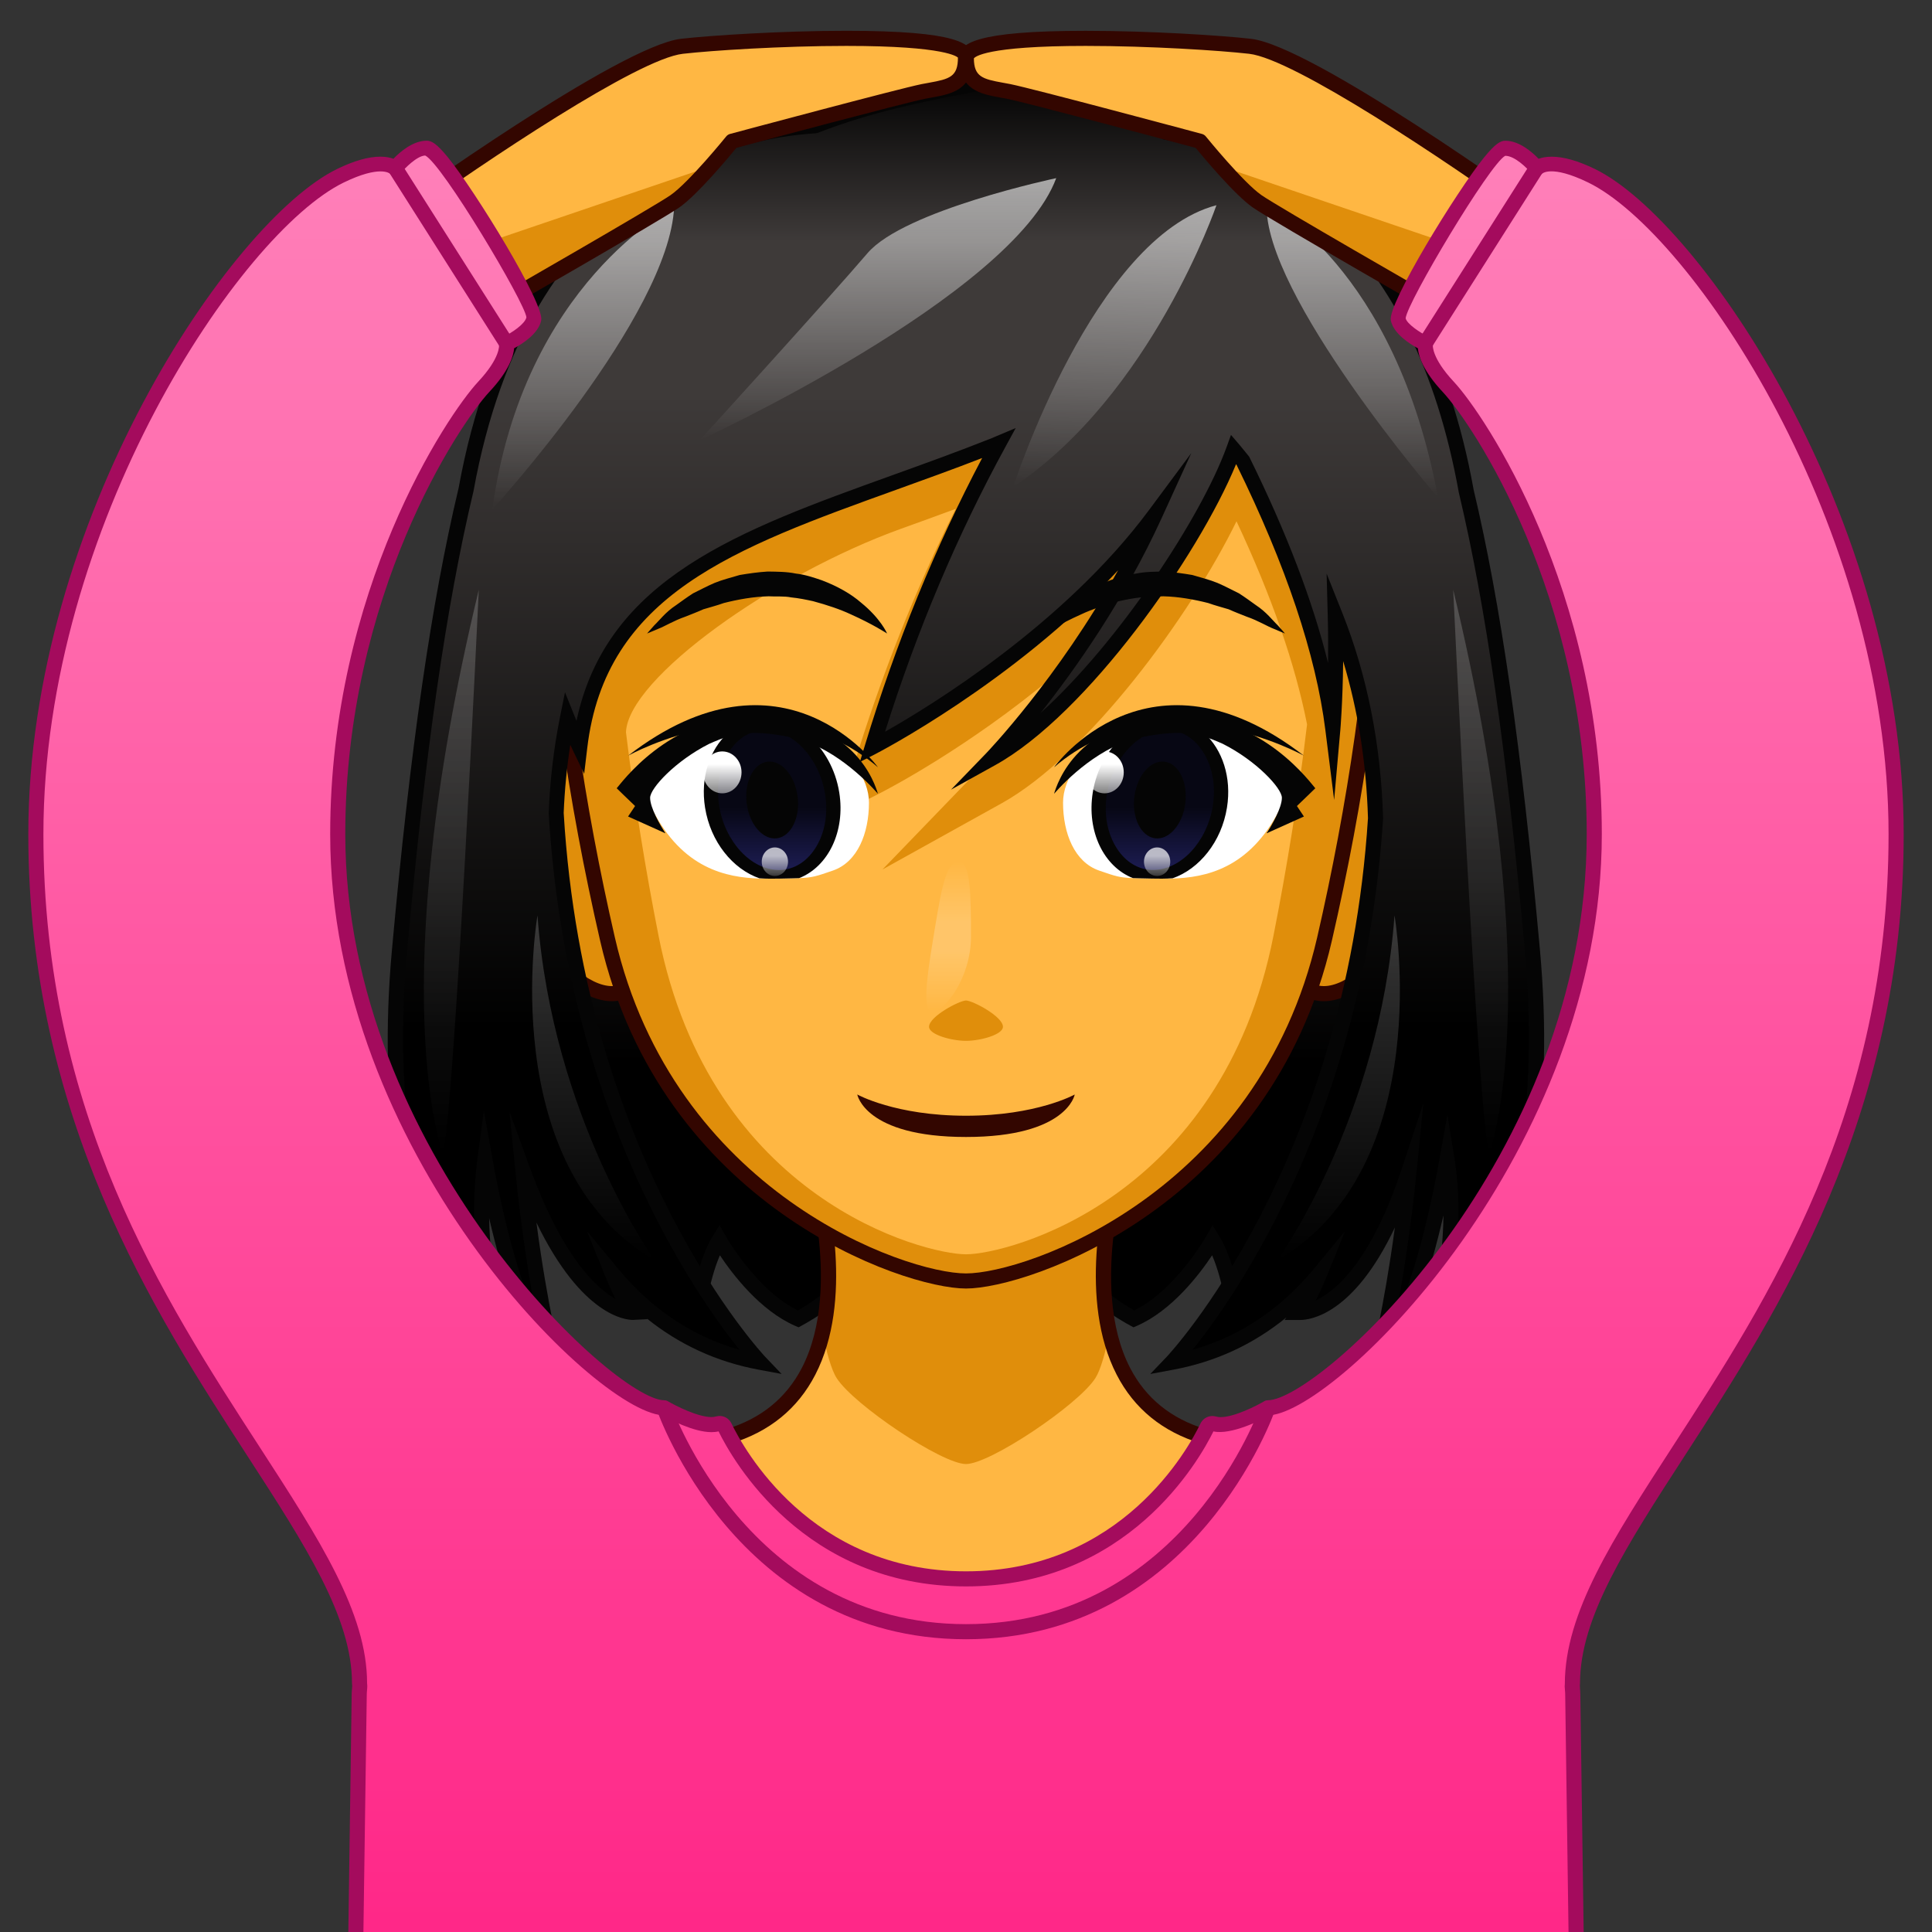 <?xml version="1.0" encoding="utf-8"?>
<!-- Generator: Adobe Illustrator 18.0.0, SVG Export Plug-In . SVG Version: 6.00 Build 0)  -->
<!DOCTYPE svg PUBLIC "-//W3C//DTD SVG 1.1//EN" "http://www.w3.org/Graphics/SVG/1.1/DTD/svg11.dtd">
<svg version="1.1" id="レイヤー_1" xmlns="http://www.w3.org/2000/svg" xmlns:xlink="http://www.w3.org/1999/xlink" x="0px"
	 y="0px" width="64px" height="64px" viewBox="0 0 64 64" style="enable-background:new 0 0 64 64;" xml:space="preserve">
<rect x="0" y="0" width="64" height="64" fill="#333333" stroke="none"/>
<g>
	<g>
		<linearGradient id="SVGID_1_" gradientUnits="userSpaceOnUse" x1="41.3" y1="10.729" x2="41.3" y2="43.707">
			<stop  offset="0" style="stop-color:#000000"/>
			<stop  offset="0.132" style="stop-color:#3E3A39"/>
			<stop  offset="0.251" style="stop-color:#3E3A39"/>
			<stop  offset="0.741" style="stop-color:#000000"/>
		</linearGradient>
		<path style="fill:url(#SVGID_1_);" d="M40.933,43.707c0,0-0.191-1.706-0.759-2.63
			c0,0-1.106,1.959-2.614,2.614c0,0-1.688-0.908-1.705-1.619l1.056-31.343
			C36.91,10.729,56.049,21.923,40.933,43.707z"/>
		<path style="fill:#050505;" d="M40.759,44.396l-0.074-0.662
			c-0.002-0.014-0.146-1.258-0.532-2.151c-0.413,0.623-1.33,1.832-2.493,2.338
			L37.548,43.969l-0.106-0.058c-0.304-0.163-1.817-1.018-1.837-1.833l1.07-31.777
			l0.361,0.212c0.076,0.044,7.612,4.539,9.519,13.166
			c1.375,6.223-0.447,13.009-5.417,20.17L40.759,44.396z M37.146,11.176
			l-1.041,30.905c0.009,0.354,0.828,0.97,1.466,1.33
			c1.356-0.659,2.376-2.438,2.386-2.457l0.209-0.368l0.222,0.36
			c0.371,0.603,0.586,1.497,0.696,2.098c4.615-6.847,6.292-13.321,4.984-19.251
			C44.45,16.46,38.655,12.182,37.146,11.176z"/>
	</g>
	<g>
		<linearGradient id="SVGID_2_" gradientUnits="userSpaceOnUse" x1="22.781" y1="10.729" x2="22.781" y2="43.707">
			<stop  offset="0" style="stop-color:#000000"/>
			<stop  offset="0.132" style="stop-color:#3E3A39"/>
			<stop  offset="0.251" style="stop-color:#3E3A39"/>
			<stop  offset="0.741" style="stop-color:#000000"/>
		</linearGradient>
		<path style="fill:url(#SVGID_2_);" d="M23.067,43.707c0,0,0.191-1.706,0.759-2.63
			c0,0,1.106,1.959,2.614,2.614c0,0,1.688-0.908,1.705-1.619l-0.203-31.343
			C27.943,10.729,7.951,21.923,23.067,43.707z"/>
		<path style="fill:#050505;" d="M23.242,44.397l-0.38-0.548
			c-4.883-7.036-6.64-13.716-5.223-19.854
			c2.04-8.836,10.101-13.439,10.182-13.484l0.369-0.207l0.206,31.766
			c-0.019,0.823-1.533,1.678-1.836,1.841L26.453,43.969l-0.111-0.048
			c-1.164-0.506-2.08-1.715-2.494-2.338c-0.388,0.894-0.53,2.138-0.532,2.151
			L23.242,44.397z M23.836,40.586l0.208,0.368
			c0.01,0.019,1.029,1.798,2.386,2.457c0.637-0.36,1.457-0.977,1.465-1.345
			l-0.2-30.894c-1.589,1.01-7.833,5.4-9.571,12.94
			c-1.347,5.843,0.266,12.209,4.792,18.931c0.111-0.601,0.326-1.495,0.697-2.098
			L23.836,40.586z"/>
	</g>
</g>
<g>
	<g>
		<path style="fill:#FFB743;" d="M39.861,47.58c-5.274-1.599-2.657-9.382-2.657-9.382
			L32,39.022l-5.204-0.824c0,0,2.616,7.783-2.657,9.382
			c-5.274,1.599-11.742,2.239-11.742,8.955l-0.122,8.829h39.45l-0.122-8.829
			C51.603,49.819,45.135,49.18,39.861,47.58z"/>
		<path style="fill:#E08E0B;" d="M32,41.712l-4.631-0.733c0.106,0.98,0.114,2.09-0.125,3.137
			c0.133,0.669,0.292,1.257,0.474,1.539C28.287,46.541,31.204,48.498,32,48.498
			c0.796,0,3.713-1.958,4.283-2.842c0.182-0.282,0.341-0.87,0.474-1.539
			c-0.239-1.047-0.231-2.157-0.125-3.137L32,41.712z"/>
		<path style="fill:#330600;" d="M51.979,65.615h-39.957l0.125-9.084
			c0-5.958,4.905-7.277,9.649-8.554c0.766-0.207,1.53-0.412,2.27-0.637
			c1.141-0.346,1.981-1.028,2.498-2.029c1.411-2.734,0.01-6.99-0.004-7.032
			l-0.131-0.392L32,38.77l5.571-0.882l-0.131,0.392
			c-0.015,0.042-1.416,4.298-0.005,7.032c0.517,1.001,1.357,1.684,2.498,2.029
			c0.74,0.225,1.504,0.43,2.271,0.637c4.743,1.276,9.648,2.596,9.648,8.558
			L51.979,65.615z M12.529,65.115h38.942l-0.118-8.576
			c0-5.582-4.507-6.795-9.278-8.079c-0.771-0.208-1.54-0.415-2.285-0.641
			c-1.276-0.387-2.218-1.153-2.798-2.279c-1.265-2.451-0.47-5.88-0.144-7.031
			L32,39.275l-0.039-0.006l-4.81-0.761c0.326,1.151,1.121,4.58-0.143,7.031
			c-0.581,1.126-1.522,1.893-2.797,2.279c-0.746,0.226-1.515,0.433-2.286,0.641
			c-4.772,1.284-9.279,2.497-9.279,8.075L12.529,65.115z"/>
	</g>
	<g>
		<g>
			<path style="fill:#E08E0B;" d="M43.454,26.859c0,0,0.74-2.266,2.261-2.413
				c1.521-0.147,2.463,5.352-0.402,7.782c-1.814,1.538-2.484,0.018-2.484,0.018
				L43.454,26.859z"/>
			<path style="fill:#330600;" d="M43.854,33.166c-0.882,0-1.238-0.786-1.253-0.819l-0.027-0.062
				l0.633-5.455c0.043-0.147,0.82-2.472,2.484-2.633l0.084-0.004
				c0.525,0,0.984,0.461,1.292,1.298c0.629,1.715,0.559,5.104-1.592,6.927
				C44.89,32.915,44.344,33.166,43.854,33.166z M43.086,32.199
				c0.078,0.133,0.317,0.467,0.768,0.467c0.369,0,0.806-0.211,1.297-0.629
				c1.97-1.67,2.027-4.791,1.446-6.374c-0.223-0.607-0.53-0.97-0.822-0.97
				c-1.378,0.131-2.076,2.223-2.083,2.244L43.086,32.199z"/>
		</g>
		<g>
			<path style="fill:#E08E0B;" d="M20.671,26.859c0,0-0.74-2.266-2.261-2.413
				c-1.521-0.147-2.463,5.352,0.402,7.782c1.814,1.538,2.483,0.018,2.483,0.018
				L20.671,26.859z"/>
			<path style="fill:#330600;" d="M20.271,33.166L20.271,33.166
				c-0.49,0-1.035-0.251-1.62-0.747c-2.151-1.824-2.221-5.212-1.592-6.928
				c0.307-0.837,0.766-1.298,1.291-1.298l0.084,0.004
				c1.665,0.161,2.442,2.486,2.475,2.584l0.644,5.503l-0.027,0.062
				C21.51,32.38,21.154,33.166,20.271,33.166z M18.384,24.695
				c-0.327,0-0.633,0.362-0.855,0.968c-0.581,1.583-0.523,4.704,1.446,6.375
				c0.492,0.417,0.928,0.628,1.297,0.628c0.451,0,0.69-0.334,0.768-0.467
				l-0.616-5.311v0c-0.005,0-0.706-2.065-2.036-2.193
				C18.386,24.695,18.385,24.695,18.384,24.695z"/>
		</g>
		<g>
			<path style="fill:#E08E0B;" d="M43.22,9.047C40.173,7.035,37.58,6.304,32,6.304
				s-8.173,0.73-11.22,2.743c-3.731,2.465-2.667,13.324-0.656,22.062
				C22.136,39.847,30.096,42.434,32,42.434s9.864-2.587,11.875-11.325
				C45.886,22.372,46.951,11.512,43.22,9.047z"/>
			<path style="fill:#330600;" d="M32,42.684c-2.088,0-10.103-2.759-12.119-11.518
				c-2.107-9.158-3.014-19.833,0.762-22.327C23.834,6.731,26.594,6.054,32,6.054
				s8.166,0.677,11.357,2.785c3.776,2.495,2.87,13.169,0.762,22.327
				C42.103,39.925,34.088,42.684,32,42.684z M32,6.554
				c-5.358,0-7.947,0.631-11.082,2.702c-3.566,2.356-2.525,13.215-0.55,21.797
				C22.316,39.518,30,42.184,32,42.184s9.684-2.666,11.633-11.13
				c1.975-8.583,3.016-19.441-0.551-21.797C39.947,7.186,37.358,6.554,32,6.554z"/>
		</g>
		<g>
			<path style="fill:#FFB743;" d="M40.961,17.268c-1.534,3.145-4.931,7.76-7.782,9.343
				L29.235,28.801l3.134-3.246c0.019-0.02,1.168-1.22,2.533-3.16
				c-2.83,2.371-5.535,3.768-5.7,3.853l-1.408,0.72l0.459-1.514
				c0.917-3.023,2.06-5.908,3.406-8.598c-0.614,0.228-1.22,0.447-1.815,0.661
				c-4.213,1.518-9.038,4.952-9.108,6.74c0.277,2.272,0.651,4.573,1.08,6.745
				C23.541,39.741,30.618,41.55,32,41.55c1.382,0,8.459-1.809,10.184-10.546
				c0.445-2.255,0.834-4.651,1.114-7.008C42.907,22.008,42.128,19.756,40.961,17.268z
				 M32,34.479c-0.478,0-1.224-0.204-1.224-0.466c0-0.343,1.011-0.87,1.224-0.87
				s1.224,0.527,1.224,0.87C33.224,34.275,32.478,34.479,32,34.479z"/>
			<linearGradient id="SVGID_3_" gradientUnits="userSpaceOnUse" x1="31.426" y1="33.518" x2="31.426" y2="28.538">
				<stop  offset="0" style="stop-color:#FFFFFF;stop-opacity:0"/>
				<stop  offset="0.4" style="stop-color:#FFFFFF;stop-opacity:0.2"/>
				<stop  offset="0.6" style="stop-color:#FFFFFF;stop-opacity:0.2"/>
				<stop  offset="1" style="stop-color:#FFFFFF;stop-opacity:0"/>
			</linearGradient>
			<path style="fill:url(#SVGID_3_);" d="M32.165,31.028c0,1.375-0.884,2.49-1.279,2.49
				c-0.396,0-0.117-1.545,0.102-2.879c0.205-1.245,0.372-2.101,0.768-2.101
				S32.165,29.653,32.165,31.028z"/>
		</g>
	</g>
</g>
<g>
	<g>
		<linearGradient id="SVGID_4_" gradientUnits="userSpaceOnUse" x1="32" y1="2.339" x2="32" y2="45.128">
			<stop  offset="0" style="stop-color:#000000"/>
			<stop  offset="0.132" style="stop-color:#3E3A39"/>
			<stop  offset="0.251" style="stop-color:#3E3A39"/>
			<stop  offset="0.741" style="stop-color:#000000"/>
		</linearGradient>
		<path style="fill:url(#SVGID_4_);" d="M50.763,31.482c-0.477-5.247-1.139-10.782-2.194-15.22
			C47.007,7.571,42.016,5.063,38.65,4.383c-1.129-1.333-2.769-2.455-4.944-1.899
			c-1.545,0.395-4.054,0.649-6.701,1.681c-3.073,0.187-9.707,1.81-11.565,12.061
			c-1.06,4.444-1.724,9.995-2.202,15.256c-0.96,10.554,3.412,13.646,3.412,13.646
			c-0.45-2.043-0.906-4.264-0.583-6.71c0.994,5.538,2.289,6.71,2.289,6.71
			s-0.647-2.478-1.032-6.349c1.743,4.785,3.628,4.697,3.628,4.697
			s-0.286-0.351-0.666-1.287c1.212,1.467,2.8,2.55,4.893,2.939
			c0,0-6.048-6.31-6.752-18.209c0.045-1.091,0.172-2.129,0.371-3.118
			c0.242,0.601,0.411,0.952,0.411,0.952c0.746-6.302,7.036-7.344,13.745-10.009
			c0.048-0.019,0.088-0.042,0.135-0.062c-1.478,2.703-2.969,6.045-4.19,10.071
			c0,0,5.863-2.996,9.356-7.697C36.101,21.769,32.853,25.126,32.853,25.126
			c3.145-1.746,6.986-7.389,8.014-10.232c0.11,0.127,0.213,0.263,0.32,0.394
			c1.403,2.854,2.606,5.989,2.966,8.862c0,0,0.138-1.555,0.08-3.754
			c0.787,1.977,1.26,4.217,1.333,6.723c-0.758,11.772-6.744,18.009-6.744,18.009
			c2.093-0.39,3.681-1.472,4.893-2.939c-0.38,0.936-0.666,1.287-0.666,1.287
			s2.027,0.16,3.628-4.697c-0.385,3.871-1.032,6.349-1.032,6.349
			s1.294-1.172,2.289-6.71c0.377,2.339-0.133,4.667-0.583,6.71
			C47.352,45.128,51.723,42.037,50.763,31.482z"/>
		<path style="fill:#050505;" d="M45.193,45.876l0.211-0.812
			c0.006-0.02,0.438-1.697,0.803-4.403c-1.366,2.896-2.816,3.065-3.134,3.065
			h-0.52l0.064-0.088c-1.092,0.893-2.347,1.474-3.749,1.735l-0.764,0.142
			l0.537-0.561c0.06-0.062,5.933-6.316,6.675-17.852
			c-0.054-1.823-0.33-3.569-0.822-5.2c-0.015,1.367-0.092,2.257-0.093,2.269
			l-0.206,2.329l-0.291-2.319c-0.312-2.49-1.302-5.446-2.942-8.784l-0.016-0.019
			c-1.248,3.034-4.933,8.277-7.973,9.965l-1.469,0.815l1.167-1.208
			c0.027-0.028,2.371-2.473,4.367-6.058c-3.464,3.722-7.978,6.055-8.03,6.082
			l-0.524,0.268l0.171-0.563c1.021-3.369,2.326-6.563,3.88-9.506
			c-0.962,0.373-1.913,0.715-2.837,1.048c-5.387,1.941-9.643,3.474-10.245,8.56
			l-0.101,0.852l-0.373-0.773c0,0-0.032-0.065-0.087-0.188
			c-0.114,0.737-0.188,1.493-0.219,2.256c0.688,11.634,6.622,17.962,6.682,18.025
			l0.536,0.561l-0.763-0.142c-1.38-0.257-2.618-0.825-3.698-1.693l0.017,0.021
			l-0.488,0.024c0,0-0,0-0.001,0c-0.205,0-1.678-0.107-3.188-3.224
			c0.368,2.799,0.818,4.542,0.823,4.562l0.212,0.812l-0.622-0.562
			c-0.048-0.044-1.059-1-1.979-4.954c0.028,1.58,0.328,3.096,0.685,4.715
			l0.139,0.631l-0.528-0.373c-0.183-0.13-4.478-3.296-3.516-13.872
			c0.604-6.651,1.306-11.51,2.208-15.292C17.095,5.689,24.017,4.107,26.95,3.919
			c1.854-0.719,3.633-1.06,5.065-1.334c0.627-0.12,1.169-0.224,1.629-0.342
			c1.884-0.481,3.639,0.174,5.14,1.913c3.092,0.649,8.417,3.084,10.031,12.062
			c0.894,3.757,1.593,8.604,2.197,15.242c0.961,10.576-3.334,13.742-3.517,13.872
			L46.969,45.705l0.139-0.631c0.329-1.493,0.69-3.132,0.708-4.813
			c-0.926,4.037-1.952,5.008-2.001,5.053L45.193,45.876z M19.44,40.776
			l1.037,1.254c1.107,1.34,2.457,2.239,4.018,2.682
			c-1.477-1.841-5.738-7.953-6.319-17.777c0.044-1.102,0.17-2.164,0.375-3.182
			l0.165-0.82l0.312,0.776c0.024,0.059,0.047,0.116,0.069,0.17
			c1.002-4.728,5.393-6.31,10.434-8.126c1.082-0.39,2.2-0.792,3.328-1.241
			l0.788-0.333l-0.341,0.625c-1.592,2.911-2.932,6.082-3.988,9.436
			c1.519-0.86,5.929-3.556,8.735-7.331l1.41-1.899l-0.982,2.152
			c-1.242,2.72-2.862,5.008-4.012,6.458c2.619-2.366,5.334-6.517,6.163-8.81
			l0.146-0.403l0.279,0.325c0.068,0.079,0.134,0.161,0.2,0.244l0.124,0.153
			c1.239,2.512,2.11,4.795,2.613,6.836c0.006-0.468,0.004-0.994-0.011-1.562
			L43.946,19l0.52,1.304c0.825,2.074,1.28,4.365,1.351,6.809
			c-0.625,9.728-4.843,15.771-6.311,17.6c1.562-0.442,2.91-1.342,4.018-2.682
			l1.033-1.251l-0.609,1.504C43.812,42.617,43.688,42.88,43.582,43.082
			c0.66-0.312,1.841-1.293,2.859-4.381l0.711-2.157l-0.225,2.26
			c-0.206,2.067-0.489,3.751-0.708,4.869c0.433-0.972,0.987-2.615,1.469-5.298
			l0.26-1.444l0.233,1.448c0.336,2.088-0.013,4.136-0.41,5.995
			c1.122-1.274,3.463-4.945,2.743-12.869c-0.602-6.612-1.297-11.438-2.188-15.185
			C46.825,7.975,42.209,5.357,38.6,4.628l-0.085-0.017l-0.056-0.066
			c-1.388-1.64-2.972-2.259-4.691-1.818c-0.475,0.122-1.023,0.227-1.659,0.349
			c-1.42,0.272-3.188,0.611-5.014,1.323l-0.076,0.017
			c-2.792,0.169-9.487,1.664-11.334,11.855c-0.899,3.771-1.597,8.607-2.199,15.234
			c-0.721,7.93,1.624,11.601,2.745,12.873c-0.417-1.998-0.692-3.883-0.414-5.992
			l0.21-1.591L16.312,38.375c0.481,2.682,1.036,4.325,1.469,5.298
			c-0.219-1.118-0.501-2.802-0.707-4.869l-0.197-1.979l0.681,1.868
			c1.073,2.944,2.19,3.977,2.835,4.338c-0.1-0.194-0.215-0.441-0.339-0.748
			L19.44,40.776z"/>
	</g>
	<linearGradient id="SVGID_5_" gradientUnits="userSpaceOnUse" x1="44.797" y1="6.749" x2="44.797" y2="16.486">
		<stop  offset="0" style="stop-color:#FFFFFF;stop-opacity:0.6"/>
		<stop  offset="1" style="stop-color:#FFFFFF;stop-opacity:0"/>
	</linearGradient>
	<path style="fill:url(#SVGID_5_);" d="M41.96,6.749c0,0,4.255,2.061,5.676,9.737
		C47.636,16.486,41.827,9.734,41.96,6.749z"/>
	
		<linearGradient id="SVGID_6_" gradientUnits="userSpaceOnUse" x1="38.501" y1="6.247" x2="38.501" y2="15.798" gradientTransform="matrix(0.999 0.033 -0.033 0.999 -1.182 -0.83)">
		<stop  offset="0" style="stop-color:#FFFFFF;stop-opacity:0.6"/>
		<stop  offset="1" style="stop-color:#FFFFFF;stop-opacity:0"/>
	</linearGradient>
	<path style="fill:url(#SVGID_6_);" d="M40.296,6.798c0,0-2.152,6.285-6.733,9.333
		C33.564,16.131,36.23,7.872,40.296,6.798z"/>
	<linearGradient id="SVGID_7_" gradientUnits="userSpaceOnUse" x1="29.087" y1="5.901" x2="29.087" y2="14.578">
		<stop  offset="0" style="stop-color:#FFFFFF;stop-opacity:0.6"/>
		<stop  offset="1" style="stop-color:#FFFFFF;stop-opacity:0"/>
	</linearGradient>
	<path style="fill:url(#SVGID_7_);" d="M34.989,5.901c0,0-5.036,1.062-6.252,2.486
		c-1.215,1.424-5.552,6.191-5.552,6.191S33.543,9.81,34.989,5.901z"/>
	<linearGradient id="SVGID_8_" gradientUnits="userSpaceOnUse" x1="19.321" y1="6.863" x2="19.321" y2="16.875">
		<stop  offset="0" style="stop-color:#FFFFFF;stop-opacity:0.6"/>
		<stop  offset="1" style="stop-color:#FFFFFF;stop-opacity:0"/>
	</linearGradient>
	<path style="fill:url(#SVGID_8_);" d="M22.332,6.863c0,0-4.993,2.511-6.023,10.012
		C16.31,16.875,22.154,10.472,22.332,6.863z"/>
	<linearGradient id="SVGID_9_" gradientUnits="userSpaceOnUse" x1="49.049" y1="19.535" x2="49.049" y2="38.199">
		<stop  offset="0" style="stop-color:#FFFFFF;stop-opacity:0.2"/>
		<stop  offset="1" style="stop-color:#FFFFFF;stop-opacity:0"/>
	</linearGradient>
	<path style="fill:url(#SVGID_9_);" d="M49.334,38.199c0,0,2.017-5.335-1.195-18.663
		C48.139,19.535,48.96,37.108,49.334,38.199z"/>
	<linearGradient id="SVGID_10_" gradientUnits="userSpaceOnUse" x1="44.342" y1="30.324" x2="44.342" y2="41.755">
		<stop  offset="0" style="stop-color:#FFFFFF;stop-opacity:0.2"/>
		<stop  offset="1" style="stop-color:#FFFFFF;stop-opacity:0"/>
	</linearGradient>
	<path style="fill:url(#SVGID_10_);" d="M46.195,30.324c0,0,1.441,8.293-3.884,11.431
		C42.311,41.755,45.703,37.048,46.195,30.324z"/>
	
		<linearGradient id="SVGID_11_" gradientUnits="userSpaceOnUse" x1="49.049" y1="19.535" x2="49.049" y2="38.199" gradientTransform="matrix(-1 0 0 1 64 0)">
		<stop  offset="0" style="stop-color:#FFFFFF;stop-opacity:0.2"/>
		<stop  offset="1" style="stop-color:#FFFFFF;stop-opacity:0"/>
	</linearGradient>
	<path style="fill:url(#SVGID_11_);" d="M14.666,38.199c0,0-2.017-5.335,1.195-18.663
		C15.861,19.535,15.04,37.108,14.666,38.199z"/>
	
		<linearGradient id="SVGID_12_" gradientUnits="userSpaceOnUse" x1="44.342" y1="30.324" x2="44.342" y2="41.755" gradientTransform="matrix(-1 0 0 1 64 0)">
		<stop  offset="0" style="stop-color:#FFFFFF;stop-opacity:0.2"/>
		<stop  offset="1" style="stop-color:#FFFFFF;stop-opacity:0"/>
	</linearGradient>
	<path style="fill:url(#SVGID_12_);" d="M17.805,30.324c0,0-1.441,8.293,3.884,11.431
		C21.689,41.755,18.297,37.048,17.805,30.324z"/>
</g>
<g>
	<path style="fill:#050505;" d="M29.386,20.986c0,0-0.471-0.309-1.197-0.633
		c-0.359-0.169-0.795-0.314-1.255-0.438c-0.235-0.051-0.475-0.101-0.723-0.125
		c-0.245-0.05-0.5-0.021-0.751-0.037c-0.506,0.013-1.009,0.103-1.482,0.223
		c-0.228,0.082-0.461,0.141-0.68,0.208c-0.205,0.093-0.409,0.169-0.598,0.245
		C22.312,20.563,22.029,20.746,21.797,20.834c-0.23,0.097-0.361,0.152-0.361,0.152
		s0.082-0.101,0.24-0.274c0.169-0.16,0.371-0.437,0.723-0.667
		c0.17-0.121,0.353-0.258,0.56-0.39c0.223-0.109,0.457-0.235,0.712-0.345
		c0.257-0.105,0.547-0.178,0.835-0.263c0.299-0.05,0.611-0.095,0.923-0.114
		c0.315,0.005,0.632,0.004,0.934,0.067c0.309,0.034,0.592,0.132,0.863,0.223
		c0.531,0.201,0.979,0.462,1.295,0.738C29.181,20.495,29.386,20.986,29.386,20.986
		z"/>
	<path style="fill:#050505;" d="M34.614,20.986c0,0,0.471-0.309,1.197-0.633
		c0.359-0.169,0.795-0.314,1.255-0.438c0.235-0.051,0.475-0.101,0.723-0.125
		c0.245-0.05,0.5-0.021,0.751-0.037c0.506,0.013,1.009,0.103,1.482,0.223
		c0.228,0.082,0.461,0.141,0.68,0.208c0.205,0.093,0.409,0.169,0.598,0.245
		c0.389,0.134,0.672,0.317,0.904,0.405c0.23,0.097,0.361,0.152,0.361,0.152
		s-0.082-0.101-0.24-0.274c-0.169-0.16-0.371-0.437-0.723-0.667
		c-0.17-0.121-0.353-0.258-0.56-0.39c-0.223-0.109-0.457-0.235-0.712-0.345
		c-0.257-0.105-0.547-0.178-0.835-0.263c-0.299-0.05-0.611-0.095-0.923-0.114
		c-0.315,0.005-0.632,0.004-0.934,0.067c-0.309,0.034-0.592,0.132-0.863,0.223
		c-0.531,0.201-0.979,0.462-1.295,0.738
		C34.819,20.495,34.614,20.986,34.614,20.986z"/>
</g>
<path style="fill:#330600;" d="M32,36.96c-2.343,0-3.602-0.704-3.602-0.704
	S28.646,37.664,32,37.664s3.602-1.407,3.602-1.407S34.343,36.96,32,36.96z"/>
<g>
	<g>
		<path style="fill:#FFFFFF;" d="M40.249,24.286c-0.217-0.075-2.878,0.011-3.106,0.092
			c-1.347,0.475-1.928,1.436-1.928,2.211c0,1.018,0.38,1.967,1.193,2.249
			c0.554,0.192,0.685,0.234,1.106,0.25c0.178,0.007,0.402,0.009,0.74,0.016
			c0.237,0.004,0.501,0.007,0.782-0.01c1.159-0.071,2.596-0.494,3.534-2.667
			C42.57,26.427,41.897,24.855,40.249,24.286z"/>
		<g>
			<g>
				
					<linearGradient id="SVGID_13_" gradientUnits="userSpaceOnUse" x1="38.422" y1="29.017" x2="38.422" y2="23.985">
					<stop  offset="0" style="stop-color:#1E1E57"/>
					<stop  offset="0.453" style="stop-color:#070714"/>
				</linearGradient>
				<path style="fill:url(#SVGID_13_);" d="M38.199,29.017c-0.06,0-0.12-0.003-0.18-0.01
					c-0.514-0.059-0.964-0.365-1.265-0.864c-0.316-0.523-0.43-1.186-0.32-1.869
					c0.206-1.284,1.177-2.29,2.21-2.29c0.06,0,0.12,0.003,0.18,0.01
					c1.096,0.125,1.807,1.351,1.586,2.733
					C40.203,28.011,39.232,29.017,38.199,29.017L38.199,29.017z"/>
				<g>
					<path style="fill:#050505;" d="M40.645,26.754c0.161-1.006-0.156-1.926-0.752-2.468
						c-0.314-0.125-0.668-0.204-1.068-0.204c-0.646,0-1.176,0.116-1.618,0.296
						c-0.503,0.444-0.884,1.1-1.007,1.87c-0.208,1.297,0.369,2.464,1.329,2.84
						c0.154,0.007,0.348,0.009,0.64,0.016c0.205,0.005,0.434,0.007,0.676-0.01
						C39.726,28.788,40.462,27.891,40.645,26.754z M38.199,28.818
						c-0.049,0-0.099-0.003-0.148-0.008c-0.435-0.049-0.821-0.318-1.086-0.757
						c-0.295-0.487-0.4-1.109-0.297-1.752c0.191-1.187,1.059-2.118,1.976-2.118
						c0.049,0,0.099,0.003,0.148,0.008c0.435,0.049,0.821,0.318,1.086,0.756
						c0.294,0.487,0.4,1.109,0.297,1.752C39.984,27.888,39.116,28.818,38.199,28.818z"
						/>
				</g>
			</g>
			<path style="fill:#050505;" d="M37.579,26.382c-0.091,0.7,0.213,1.32,0.678,1.386
				c0.465,0.066,0.916-0.449,1.007-1.149s-0.213-1.32-0.678-1.386
				C38.121,25.168,37.67,25.683,37.579,26.382z"/>
		</g>
		<linearGradient id="SVGID_14_" gradientUnits="userSpaceOnUse" x1="36.588" y1="26.279" x2="36.588" y2="24.892">
			<stop  offset="0" style="stop-color:#FFFFFF;stop-opacity:0.5"/>
			<stop  offset="0.7" style="stop-color:#FFFFFF"/>
		</linearGradient>
		<ellipse style="fill:url(#SVGID_14_);" cx="36.588" cy="25.586" rx="0.638" ry="0.694"/>
		<linearGradient id="SVGID_15_" gradientUnits="userSpaceOnUse" x1="38.331" y1="29.017" x2="38.331" y2="28.072">
			<stop  offset="0" style="stop-color:#FFFFFF;stop-opacity:0.2"/>
			<stop  offset="0.7" style="stop-color:#FFFFFF;stop-opacity:0.7"/>
		</linearGradient>
		<ellipse style="fill:url(#SVGID_15_);" cx="38.331" cy="28.545" rx="0.435" ry="0.473"/>
		<g>
			<g>
				<path style="fill:#050505;" d="M41.96,27.603c0.177-0.28,0.504-0.844,0.504-1.176
					c0-0.315-0.84-1.223-1.956-1.786c-0.465-0.206-0.867-0.363-1.485-0.363
					c-0.325,0-0.696,0.042-1.167,0.132c-1.401,0.267-2.555,1.449-2.939,1.884
					c0.095-0.3,0.763-2.568,4.187-2.568c2.753,0,4.348,2.263,4.467,2.386
					C43.57,26.112,42.254,27.406,41.96,27.603z"/>
			</g>
			<path style="fill:#050505;" d="M34.917,25.417c0,0,3.125-4.361,8.277-0.383
				C43.194,25.034,38.457,22.377,34.917,25.417z"/>
			<polygon style="fill:#050505;" points="43.194,27.048 42.829,26.501 41.96,27.603 			"/>
		</g>
	</g>
	<g>
		<path style="fill:#FFFFFF;" d="M23.751,24.286c0.217-0.075,2.878,0.011,3.106,0.092
			c1.347,0.475,1.928,1.436,1.928,2.211c0,1.018-0.38,1.967-1.193,2.249
			c-0.554,0.192-0.684,0.234-1.107,0.25c-0.178,0.007-0.402,0.009-0.74,0.016
			c-0.237,0.004-0.501,0.007-0.782-0.01c-1.159-0.071-2.596-0.494-3.534-2.667
			C21.43,26.427,22.103,24.855,23.751,24.286z"/>
		<g>
			<g>
				
					<linearGradient id="SVGID_16_" gradientUnits="userSpaceOnUse" x1="38.422" y1="29.017" x2="38.422" y2="23.985" gradientTransform="matrix(-1 0 0 1 64 0)">
					<stop  offset="0" style="stop-color:#1E1E57"/>
					<stop  offset="0.453" style="stop-color:#070714"/>
				</linearGradient>
				<path style="fill:url(#SVGID_16_);" d="M25.801,29.017c0.06,0,0.12-0.003,0.18-0.01
					c0.514-0.059,0.964-0.365,1.265-0.864c0.316-0.523,0.43-1.186,0.32-1.869
					c-0.206-1.284-1.177-2.29-2.21-2.29c-0.06,0-0.12,0.003-0.18,0.01
					c-1.096,0.125-1.807,1.351-1.585,2.733
					C23.797,28.011,24.768,29.017,25.801,29.017L25.801,29.017z"/>
				<g>
					<path style="fill:#050505;" d="M25.156,29.095c0.243,0.017,0.471,0.014,0.676,0.01
						c0.292-0.007,0.486-0.009,0.64-0.016c0.959-0.377,1.537-1.543,1.329-2.84
						c-0.124-0.77-0.504-1.426-1.007-1.87c-0.442-0.18-0.972-0.296-1.618-0.296
						c-0.399,0-0.753,0.078-1.068,0.204c-0.596,0.542-0.913,1.462-0.752,2.468
						C23.538,27.891,24.274,28.788,25.156,29.095z M23.825,26.701
						c-0.103-0.643,0.002-1.265,0.297-1.752c0.265-0.438,0.651-0.707,1.086-0.756
						c0.049-0.006,0.099-0.008,0.148-0.008c0.917,0,1.785,0.93,1.976,2.118
						c0.103,0.643-0.002,1.265-0.297,1.752c-0.265,0.438-0.651,0.707-1.086,0.757
						c-0.049,0.006-0.099,0.008-0.148,0.008C24.884,28.818,24.016,27.888,23.825,26.701z"/>
				</g>
			</g>
			<path style="fill:#050505;" d="M26.421,26.382c0.091,0.7-0.213,1.32-0.678,1.386
				c-0.465,0.066-0.916-0.449-1.007-1.149s0.213-1.32,0.678-1.386
				C25.879,25.168,26.33,25.683,26.421,26.382z"/>
		</g>
		
			<linearGradient id="SVGID_17_" gradientUnits="userSpaceOnUse" x1="38.049" y1="26.279" x2="38.049" y2="24.892" gradientTransform="matrix(1 0 0 1 -14.123 0)">
			<stop  offset="0" style="stop-color:#FFFFFF;stop-opacity:0.5"/>
			<stop  offset="0.7" style="stop-color:#FFFFFF"/>
		</linearGradient>
		<ellipse style="fill:url(#SVGID_17_);" cx="23.926" cy="25.586" rx="0.638" ry="0.694"/>
		
			<linearGradient id="SVGID_18_" gradientUnits="userSpaceOnUse" x1="39.792" y1="29.017" x2="39.792" y2="28.072" gradientTransform="matrix(1 0 0 1 -14.123 0)">
			<stop  offset="0" style="stop-color:#FFFFFF;stop-opacity:0.2"/>
			<stop  offset="0.7" style="stop-color:#FFFFFF;stop-opacity:0.7"/>
		</linearGradient>
		<ellipse style="fill:url(#SVGID_18_);" cx="25.669" cy="28.545" rx="0.435" ry="0.473"/>
		<g>
			<g>
				<path style="fill:#050505;" d="M22.04,27.603C21.864,27.324,21.536,26.76,21.536,26.427
					c0-0.315,0.84-1.223,1.956-1.786c0.465-0.206,0.868-0.363,1.485-0.363
					c0.325,0,0.696,0.042,1.167,0.132c1.401,0.267,2.555,1.449,2.939,1.884
					c-0.095-0.3-0.763-2.568-4.187-2.568c-2.753,0-4.348,2.263-4.467,2.386
					C20.43,26.112,21.746,27.406,22.04,27.603z"/>
			</g>
			<path style="fill:#050505;" d="M29.083,25.417c0,0-3.125-4.361-8.277-0.383
				C20.806,25.034,25.543,22.377,29.083,25.417z"/>
			<polygon style="fill:#050505;" points="20.806,27.048 21.171,26.501 22.04,27.603 			"/>
		</g>
	</g>
</g>
<g>
	<g>
		<path style="fill:#FFB743;" d="M50.901,7.169c0,0-7.499-5.411-9.494-5.636
			c-1.995-0.225-9.39-0.599-9.39,0.374s0.654,0.974,1.403,1.123
			C34.169,3.181,39.75,4.677,39.75,4.677s1.248,1.542,1.894,1.992
			c0.647,0.449,6.734,3.935,6.734,3.935L50.901,7.169z"/>
		<path style="fill:#E08E0B;" d="M40.461,5.511c0.392,0.44,0.862,0.934,1.184,1.158
			c0.647,0.449,6.734,3.935,6.734,3.935L48.759,10.086l0.31-1.649L40.461,5.511z"/>
		<path style="fill:#330600;" d="M48.379,10.854c-0.042,0-0.085-0.011-0.124-0.033
			c-0.249-0.143-6.105-3.496-6.753-3.947c-0.6-0.416-1.647-1.675-1.895-1.976
			c-0.679-0.182-5.552-1.485-6.236-1.622l-0.234-0.044
			c-0.642-0.116-1.37-0.247-1.37-1.324c0-0.46,0.508-0.887,4.197-0.887
			c2.159,0,4.499,0.154,5.472,0.264c2.036,0.229,9.304,5.459,9.612,5.682
			c0.054,0.039,0.09,0.098,0.101,0.164s-0.006,0.133-0.046,0.187l-2.522,3.435
			C48.532,10.818,48.456,10.854,48.379,10.854z M35.964,1.521
			c-3.336,0-3.675,0.371-3.703,0.414c0.006,0.607,0.283,0.683,0.965,0.806
			L33.469,2.786c0.749,0.15,6.118,1.589,6.346,1.65
			c0.052,0.014,0.097,0.043,0.13,0.084c0.013,0.015,1.233,1.52,1.843,1.944
			c0.565,0.393,5.479,3.214,6.522,3.812l2.241-3.051
			c-2.641-1.893-7.685-5.275-9.172-5.443C40.419,1.673,38.104,1.521,35.964,1.521z"
			/>
	</g>
	<g>
		<path style="fill:#FFB743;" d="M13.099,7.169c0,0,7.499-5.411,9.494-5.636
			c1.995-0.225,9.39-0.599,9.39,0.374s-0.654,0.974-1.403,1.123
			C29.831,3.181,24.25,4.677,24.25,4.677s-1.248,1.542-1.894,1.992
			s-6.734,3.935-6.734,3.935L13.099,7.169z"/>
		<path style="fill:#E08E0B;" d="M23.539,5.511c-0.392,0.44-0.862,0.934-1.184,1.158
			c-0.647,0.449-6.734,3.935-6.734,3.935L15.241,10.086l-0.31-1.649L23.539,5.511z"/>
		<path style="fill:#330600;" d="M15.622,10.854c-0.077,0-0.153-0.036-0.202-0.102l-2.522-3.435
			c-0.039-0.054-0.056-0.121-0.045-0.187c0.01-0.065,0.047-0.125,0.101-0.164
			c0.309-0.223,7.575-5.452,9.613-5.682c0.972-0.109,3.312-0.264,5.471-0.264
			c3.688,0,4.197,0.426,4.197,0.887c0,1.077-0.728,1.208-1.37,1.324l-0.234,0.044
			c-0.684,0.137-5.558,1.44-6.236,1.622c-0.247,0.301-1.295,1.56-1.895,1.977
			c-0.648,0.45-6.503,3.804-6.752,3.946C15.707,10.843,15.664,10.854,15.622,10.854
			z M13.45,7.225l2.241,3.051c1.043-0.598,5.956-3.419,6.522-3.812
			c0.61-0.424,1.831-1.929,1.843-1.944c0.033-0.041,0.079-0.071,0.129-0.084
			c0.229-0.061,5.598-1.5,6.346-1.65l0.244-0.045
			c0.682-0.123,0.958-0.198,0.958-0.833c-0.021-0.016-0.36-0.387-3.697-0.387
			c-2.14,0-4.455,0.152-5.415,0.261C21.134,1.949,16.09,5.332,13.45,7.225z"/>
	</g>
</g>
<g>
	<g>
		<g>
			<linearGradient id="SVGID_19_" gradientUnits="userSpaceOnUse" x1="32" y1="4.911" x2="32" y2="65">
				<stop  offset="0" style="stop-color:#FF80B9"/>
				<stop  offset="1" style="stop-color:#FF2687"/>
			</linearGradient>
			<path style="fill:url(#SVGID_19_);" d="M52.083,55.855c0.001-0.035,0.007-0.059,0.007-0.096
				c0-5.875,10.722-12.999,10.722-28.124c0-10.562-6.75-20.188-10.088-21.812
				c-1.388-0.676-1.812-0.25-1.812-0.25s-0.531-0.661-1.047-0.661
				c-0.516,0-3.642,5.206-3.548,5.652c0.094,0.446,0.907,0.821,0.907,0.821
				s-0.125,0.489,0.75,1.427c1.146,1.228,4.838,6.924,4.838,14.823c0,10.625-8.812,19-10.812,19
				c0,0-1.19,0.702-1.778,0.53c-0.092-0.027-0.187,0.011-0.229,0.098
				C39.589,48.104,37.305,52.302,32,52.302s-7.589-4.198-7.994-5.039
				c-0.042-0.087-0.136-0.125-0.229-0.098C23.19,47.337,22,46.635,22,46.635
				c-1.938,0-10.812-8.375-10.812-19c0-7.899,3.692-13.595,4.838-14.823c0.875-0.938,0.75-1.427,0.75-1.427
				s0.812-0.375,0.907-0.821c0.094-0.446-3.032-5.652-3.548-5.652
				c-0.516,0-1.047,0.661-1.047,0.661s-0.425-0.426-1.812,0.25
				C7.938,7.447,1.188,17.072,1.188,27.635c0,15.125,10.722,22.249,10.722,28.124
				c0,0.037,0.006,0.061,0.007,0.096c-0.003,0.092-0.017,0.173-0.017,0.267
				L11.775,65h40.45l-0.125-8.878C52.1,56.028,52.086,55.947,52.083,55.855z"/>
			<path style="fill:#A40B5D;" d="M52.225,65.25h-40.45c-0.067,0-0.131-0.026-0.178-0.074
				c-0.047-0.048-0.073-0.112-0.072-0.18l0.125-8.878
				c0-0.057,0.005-0.113,0.01-0.169l0.007-0.103
				c-0.005-0.032-0.007-0.057-0.007-0.088c0-2.182-1.539-4.558-3.488-7.565
				C5.119,43.48,0.938,37.026,0.938,27.635c0-10.415,6.716-20.328,10.229-22.037
				c0.555-0.271,1.037-0.408,1.433-0.408c0.187,0,0.329,0.031,0.433,0.069
				c0.215-0.224,0.643-0.598,1.103-0.598c0.157,0,0.33,0.093,0.707,0.558
				c0.897,1.106,3.201,4.85,3.085,5.396c-0.092,0.438-0.617,0.772-0.897,0.922
				c-0.022,0.264-0.173,0.751-0.821,1.445C15.2,14.062,11.438,19.712,11.438,27.635
				c0,10.513,8.922,18.75,10.562,18.75c0.044,0,0.088,0.012,0.127,0.034
				c0.247,0.146,0.987,0.523,1.439,0.523c0.055,0,0.103-0.006,0.141-0.018
				c0.023-0.007,0.106-0.019,0.129-0.019c0.17,0,0.322,0.096,0.395,0.249
				C24.625,47.973,26.848,52.052,32,52.052s7.375-4.079,7.768-4.897
				c0.074-0.153,0.226-0.248,0.396-0.248c0.024,0,0.107,0.013,0.13,0.019
				c0.038,0.012,0.086,0.018,0.141,0.018c0.454,0,1.193-0.378,1.439-0.523
				C41.911,46.396,41.955,46.385,42,46.385c1.696,0,10.562-8,10.562-18.75
				c0-7.924-3.763-13.573-4.771-14.652c-0.648-0.694-0.798-1.181-0.821-1.445
				c-0.279-0.15-0.805-0.484-0.897-0.922c-0.115-0.544,2.187-4.287,3.084-5.394
				c0.378-0.466,0.551-0.56,0.708-0.56c0.46,0,0.888,0.374,1.103,0.598
				c0.104-0.039,0.247-0.069,0.434-0.069c0.396,0,0.877,0.137,1.433,0.408
				C56.346,7.307,63.062,17.22,63.062,27.635c0,9.392-4.182,15.846-7.234,20.559
				c-1.949,3.008-3.488,5.384-3.488,7.565c0,0.009-0.004,0.07-0.005,0.079
				l0.005,0.111c0.005,0.057,0.01,0.112,0.01,0.173l0.125,8.874
				c0.001,0.067-0.025,0.132-0.072,0.18S52.292,65.25,52.225,65.25z M12.028,64.75h39.942
				l-0.121-8.624c0-0.049-0.004-0.091-0.008-0.133
				c-0.004-0.043-0.007-0.086-0.009-0.131c0-0.012,0.004-0.066,0.005-0.078
				c0.002-2.355,1.577-4.786,3.57-7.863c3.188-4.92,7.154-11.042,7.154-20.286
				c0-10.224-6.532-19.925-9.947-21.588c-1.245-0.605-1.535-0.289-1.537-0.288
				c-0.049,0.05-0.112,0.076-0.185,0.068c-0.071-0.003-0.132-0.042-0.176-0.098
				c-0.119-0.147-0.531-0.568-0.853-0.568c-0.506,0.256-3.256,4.863-3.299,5.383
				c0.043,0.187,0.481,0.482,0.764,0.613c0.108,0.051,0.167,0.172,0.137,0.289
				c0-0,0-0,0-0c0.001,0-0.041,0.411,0.69,1.195
				C49.193,13.751,53.062,19.547,53.062,27.635c0,10.489-8.705,19.065-10.991,19.247
				c-0.253,0.142-1.289,0.667-1.875,0.535C39.725,48.376,37.362,52.552,32,52.552
				c-5.363,0-7.726-4.176-8.197-5.136c-0.067,0.017-0.149,0.026-0.236,0.026
				c-0.598,0-1.417-0.437-1.638-0.561C19.643,46.7,10.938,38.124,10.938,27.635
				c0-8.086,3.869-13.883,4.905-14.993c0.739-0.792,0.688-1.203,0.688-1.208
				c-0.03-0.116,0.031-0.226,0.14-0.276c0.282-0.131,0.721-0.426,0.767-0.646
				c-0.047-0.488-2.797-5.095-3.353-5.36c-0.273,0.009-0.683,0.429-0.801,0.576
				c-0.044,0.056-0.11,0.089-0.181,0.093c-0.078,0.006-0.14-0.022-0.19-0.072
				l0,0C12.906,5.749,12.591,5.46,11.385,6.047C7.969,7.71,1.438,17.411,1.438,27.635
				c0,9.244,3.967,15.366,7.154,20.286c1.994,3.078,3.568,5.508,3.568,7.838
				l0.007,0.089c-0.001,0.061-0.005,0.104-0.009,0.147
				c-0.004,0.041-0.008,0.082-0.008,0.127L12.028,64.75z"/>
		</g>
		
			<rect x="48.819" y="5.037" transform="matrix(0.844 0.536 -0.536 0.844 12.173 -24.963)" style="fill:#A40B5D;" width="0.5" height="6.884"/>
		
			<rect x="11.49" y="8.229" transform="matrix(0.536 0.844 -0.844 0.536 14.092 -8.672)" style="fill:#A40B5D;" width="6.884" height="0.5"/>
	</g>
	<path style="fill:#A40B5D;" d="M32,54.302c-7.592,0-10.211-7.512-10.237-7.587l0.474-0.16
		C22.261,46.627,24.772,53.802,32,53.802c7.228,0,9.738-7.175,9.763-7.247
		l0.475,0.16C42.211,46.79,39.592,54.302,32,54.302z"/>
</g>
</svg>

